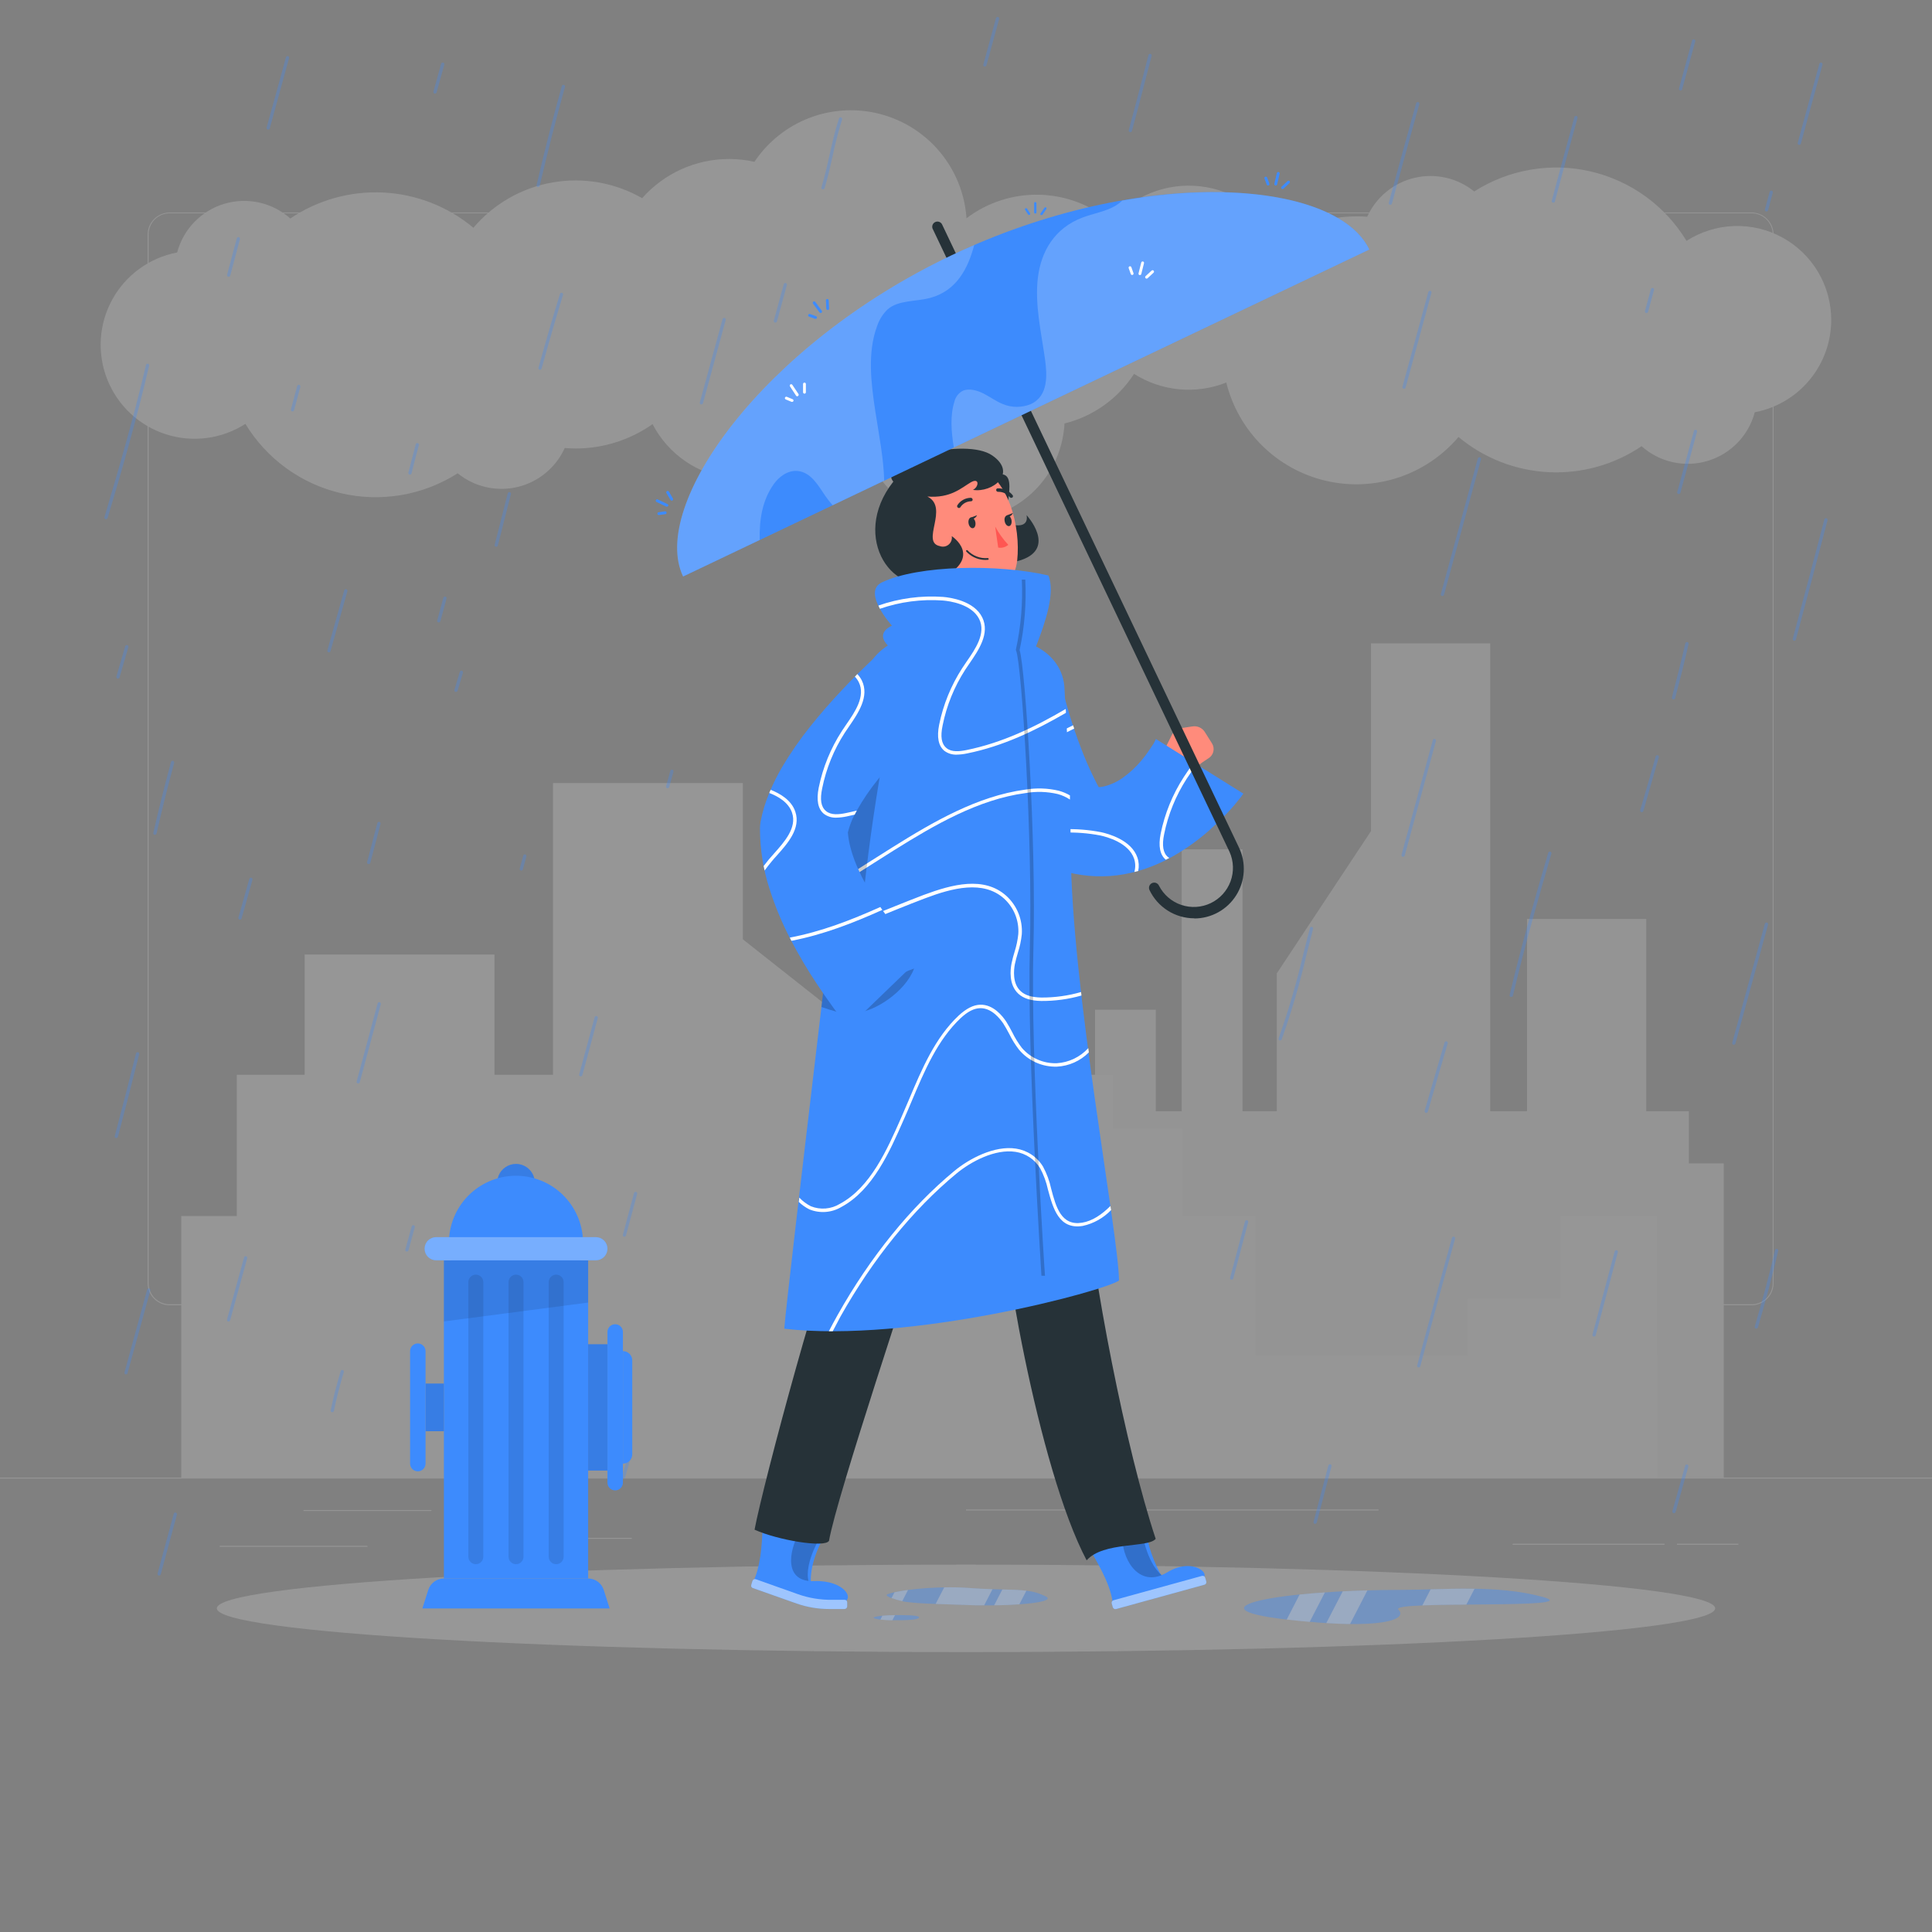 <svg fill="none" height="500" viewBox="0 0 500 500" width="500" xmlns="http://www.w3.org/2000/svg"><rect x="0" y="0" width="500" height="500" fill="#808080" stroke="none"/><g opacity=".2"><path d="m500 382.4h-500v.25h500z" fill="#ebebeb"/><path d="m111.66 390.79h-33.12v.25h33.12z" fill="#ebebeb"/><path d="m163.5 398h-30.17v.25h30.17z" fill="#ebebeb"/><path d="m95.1 400.07h-38.25v.25h38.25z" fill="#ebebeb"/><path d="m449.9 399.53h-15.9v.25h15.9z" fill="#ebebeb"/><path d="m430.79 399.53h-39.32v.25h39.32z" fill="#ebebeb"/><path d="m280.33 390.66h-30.33v.25h30.33z" fill="#ebebeb"/><path d="m356.77 390.66h-72.1v.25h72.1z" fill="#ebebeb"/><path d="m237 337.8h-193.09c-1.513-.003-2.962-.605-4.031-1.676-1.069-1.071-1.669-2.521-1.669-4.034v-271.43c.013-1.504.619-2.942 1.686-4.002 1.067-1.06 2.51-1.656 4.014-1.658h193.09c1.514 0 2.967.602 4.038 1.672 1.07 1.071 1.672 2.523 1.672 4.038v271.38c0 1.514-.602 2.967-1.672 4.038-1.071 1.07-2.524 1.672-4.038 1.672zm-193.09-282.6c-1.446.003-2.833.579-3.854 1.603-1.022 1.024-1.596 2.411-1.596 3.857v271.43c0 1.446.574 2.834 1.596 3.857 1.022 1.024 2.408 1.6 3.854 1.603h193.09c1.447-.003 2.835-.579 3.858-1.602 1.023-1.024 1.599-2.411 1.602-3.858v-271.43c-.003-1.447-.579-2.834-1.602-3.858s-2.411-1.599-3.858-1.602z" fill="#ebebeb"/><path d="m453.31 337.8h-193.1c-1.514-.003-2.964-.605-4.035-1.675-1.07-1.071-1.672-2.521-1.675-4.035v-271.43c.016-1.505.624-2.943 1.693-4.002s2.512-1.655 4.017-1.658h193.1c1.502.005 2.942.602 4.007 1.662s1.67 2.496 1.683 3.998v271.43c0 1.511-.599 2.96-1.665 4.031-1.067 1.07-2.514 1.674-4.025 1.679zm-193.1-282.6c-1.447.003-2.835.579-3.858 1.602s-1.599 2.411-1.602 3.858v271.43c.003 1.447.579 2.834 1.602 3.858 1.023 1.023 2.411 1.599 3.858 1.602h193.1c1.447-.003 2.835-.579 3.858-1.602 1.023-1.024 1.599-2.411 1.602-3.858v-271.43c-.003-1.447-.579-2.834-1.602-3.858s-2.411-1.599-3.858-1.602z" fill="#ebebeb"/><path d="m239.25 216.87c2-3.33 7.24-6 11.74-6 .952-.015 1.899.134 2.8.44 3.233-2.553 7.202-3.998 11.32-4.12 4.72 0 7.21 2.46 6.25 5.75 4.32.21 6.21 3 4.23 6.3s-7.55 6.31-12.24 6.31h-27.08c-3.33 0-4.85-2-3.38-4.48 1.518-2.149 3.788-3.648 6.36-4.2z" fill="#0d6efd"/><path d="m354.81 382.39h30.86v-215.89h-30.86z" fill="#e6e6e6"/><path d="m330.43 382.4h27.85v-172.55l-27.85 42.07z" fill="#e6e6e6"/><path d="m395.19 382.4h30.86v-144.58h-30.86z" fill="#e6e6e6"/><path d="m305.82 382.4h15.73v-162.6h-15.73z" fill="#e6e6e6"/><path d="m283.39 382.39h15.73v-121.07h-15.73z" fill="#e6e6e6"/><path d="m271.5 382.39h15.73v-81.3h-15.73z" fill="#e6e6e6"/><path d="m206.22 382.39h15.73v-81.3h-15.73z" fill="#e6e6e6"/><path d="m221.26 382.4h15.73v-55.64h-15.73z" fill="#e6e6e6"/><path d="m430.38 382.39h15.73v-81.3h-15.73z" fill="#e6e6e6"/><path d="m294.68 382.4h142.4v-94.82h-142.4z" fill="#e6e6e6"/><path d="m206.22 382.4h142.4v-38.01h-142.4z" fill="#e6e6e6"/><g fill="#f0f0f0"><path d="m192.25 202.66h-49.13v179.74h49.13z"/><path d="m231.08 382.4h-44.34v-143.66l44.34 35.03z"/><path d="m127.97 247.03h-49.13v135.37h49.13z"/><path d="m270.26 247.03h-25.04v135.37h25.04z"/><path d="m305.96 292.07h-25.04v90.33h25.04z"/><path d="m324.9 314.71h-25.04v67.69h25.04z"/><path d="m428.84 314.71h-25.04v67.69h25.04z"/><path d="m404.87 336.08h-25.04v46.32h25.04z"/><path d="m71.95 314.71h-25.04v67.69h25.04z"/><path d="m287.99 278.15h-226.71v104.25h226.71z"/><path d="m428.84 350.76h-226.71v31.64h226.71z"/><path d="m473.92 82.8c.001-4.366-1.173-8.651-3.4-12.406s-5.423-6.841-9.255-8.935c-3.831-2.093-8.155-3.116-12.518-2.961-4.363.155-8.604 1.482-12.277 3.842-2.725-4.494-6.32-8.398-10.575-11.483s-9.084-5.287-14.202-6.479c-5.119-1.192-10.424-1.348-15.604-.46s-10.13 2.803-14.559 5.631c-2.136-1.727-4.64-2.943-7.318-3.553-2.679-.61-5.462-.6-8.135.032-2.674.631-5.168 1.866-7.291 3.61-2.122 1.744-3.818 3.951-4.956 6.451-.93-.09-1.83-.09-2.83-.09-7.131-.005-14.089 2.195-19.92 6.3-1.993-3.849-4.904-7.147-8.474-9.604-3.571-2.457-7.691-3.996-11.998-4.483s-8.667.096-12.695 1.694c-4.029 1.599-7.602 4.165-10.403 7.472-5.21-4.358-11.744-6.819-18.534-6.981-6.791-.162-13.435 1.986-18.846 6.091-.428-6.247-2.799-12.204-6.783-17.036-3.983-4.832-9.378-8.296-15.429-9.906s-12.455-1.288-18.313.923c-5.858 2.212-10.878 6.201-14.355 11.409-2.152-.488-4.353-.733-6.56-.73-4.255-.002-8.462.901-12.341 2.649-3.879 1.748-7.342 4.302-10.159 7.491-7.027-4.029-15.243-5.468-23.22-4.069-7.978 1.399-15.214 5.549-20.45 11.729-6.568-5.486-14.742-8.687-23.289-9.12-8.547-.433-17.003 1.926-24.091 6.72-2.288-2.043-5.062-3.465-8.057-4.13s-6.11-.552-9.048.33-5.601 2.502-7.734 4.706c-2.133 2.204-3.666 4.919-4.451 7.884-3.525.666-6.858 2.104-9.762 4.211-2.904 2.106-5.305 4.829-7.033 7.972-1.728 3.144-2.739 6.631-2.96 10.211-.222 3.58.351 7.165 1.678 10.498 1.327 3.333 3.374 6.331 5.996 8.779s5.753 4.286 9.168 5.382 7.031 1.423 10.588.958c3.557-.466 6.967-1.713 9.985-3.651 2.727 4.492 6.323 8.394 10.578 11.477 4.255 3.083 9.083 5.285 14.201 6.476s10.422 1.348 15.602.462c5.179-.887 10.129-2.799 14.559-5.625 2.133 1.737 4.637 2.96 7.318 3.575 2.682.615 5.468.606 8.145-.027s5.173-1.873 7.295-3.624 3.813-3.966 4.942-6.474c.93.08 1.86.13 2.81.13 7.131.005 14.089-2.195 19.92-6.3 1.997 3.845 4.909 7.139 8.479 9.593 3.571 2.453 7.69 3.991 11.995 4.477s8.663-.094 12.691-1.69 7.601-4.158 10.405-7.46c3.918 3.27 8.606 5.487 13.62 6.44 2.797 4.997 7.142 8.949 12.381 11.262 5.239 2.312 11.088 2.859 16.665 1.558s10.58-4.38 14.255-8.772c3.674-4.392 5.822-9.859 6.119-15.578 7.416-1.832 13.854-6.425 18-12.84 3.519 2.232 7.517 3.599 11.666 3.988 4.149.39 8.331-.21 12.204-1.748 1.534 6.197 4.749 11.85 9.291 16.336 4.542 4.487 10.234 7.632 16.45 9.089 6.215 1.457 12.713 1.17 18.775-.83 6.063-2 11.456-5.636 15.584-10.505 6.57 5.481 14.745 8.679 23.291 9.11s17-1.928 24.089-6.72c2.288 2.043 5.061 3.465 8.055 4.131s6.108.553 9.046-.327c2.938-.881 5.601-2.5 7.735-4.703s3.667-4.917 4.454-7.881c5.565-1.057 10.587-4.023 14.2-8.386 3.612-4.363 5.589-9.85 5.59-15.514z"/></g></g><path d="m250 427.56c107.082 0 193.89-5.068 193.89-11.32s-86.808-11.32-193.89-11.32-193.89 5.068-193.89 11.32 86.808 11.32 193.89 11.32z" fill="#f5f5f5" fill-opacity=".2"/><g fill="#3d8bfd" opacity=".3"><path d="m30.07 294.53h-.07c-.054-.014-.105-.038-.149-.072-.045-.034-.082-.076-.11-.125-.028-.048-.046-.102-.053-.157-.007-.056-.003-.112.012-.166 2-7.53 3.79-14.53 5.5-21.39.012-.055.034-.106.067-.152.032-.045.074-.084.121-.113.048-.029.101-.048.156-.056.055-.007.112-.004.166.011.108.029.2.098.258.193s.076.209.052.317c-1.71 6.87-3.51 13.87-5.51 21.41-.026.094-.084.176-.165.231-.081.055-.178.08-.275.069z"/><path d="m40.06 216.05h-.06c-.109-.024-.203-.09-.264-.183-.06-.094-.08-.208-.057-.317 1.3-5.74 2.8-11.74 4.58-18.35.014-.054.038-.105.072-.149.034-.045.076-.082.125-.11.049-.028.102-.046.158-.053.055-.007.112-.003.166.012.054.014.105.039.149.073.045.033.082.076.11.124.028.049.046.102.053.158.007.055.003.111-.012.165-1.78 6.6-3.27 12.59-4.57 18.31-.025.098-.085.184-.167.242-.082.059-.183.086-.283.078z"/><path d="m30.53 175.61h-.12c-.108-.032-.2-.106-.254-.205-.054-.1-.067-.216-.036-.325.76-2.61 1.52-5.23 2.29-7.84.033-.108.106-.199.205-.254.099-.054.216-.067.325-.036.053.016.103.043.146.078.043.035.079.079.105.128.026.05.042.104.047.159.005.056-.001.112-.018.165-.767 2.613-1.53 5.227-2.29 7.84-.028.085-.081.158-.153.21-.072.052-.158.08-.247.08z"/><path d="m27.44 134.36h-.12c-.107-.035-.196-.109-.25-.207-.054-.099-.068-.214-.04-.323 3.71-12.5 7.59-25.84 10.75-39.38.026-.109.094-.204.19-.264.095-.06.21-.08.32-.056.054.013.105.036.15.069.045.033.083.074.112.121.029.047.048.1.056.155.008.055.006.111-.008.165-3.16 13.56-7 26.92-10.75 39.43-.031.084-.086.157-.16.209-.073.052-.161.08-.25.081z"/><path d="m75.7 106.47h-.11c-.108-.03-.2-.101-.256-.199-.056-.097-.072-.212-.044-.321l1.63-6.059c.014-.053.038-.102.071-.146.033-.043.075-.08.122-.107.048-.027.1-.044.154-.051.054-.006.109-.002.162.013.054.013.104.036.149.069.044.033.082.074.11.122.028.048.046.101.053.155.007.055.003.11-.012.163l-1.62 6.06c-.026.088-.08.165-.154.219-.074.055-.164.083-.256.081z"/><path d="m59.18 71.62h-.11c-.108-.03-.2-.102-.256-.199-.056-.097-.072-.212-.044-.321l2.51-9.42c.029-.109.1-.201.198-.258.098-.056.213-.071.322-.042s.201.1.258.198.071.213.042.322l-2.51 9.42c-.026.088-.081.165-.154.219-.074.054-.164.083-.256.081z"/><path d="m69.39 33.54c-.036.009-.074.009-.11 0-.055-.015-.107-.041-.152-.076-.045-.036-.082-.081-.108-.131-.026-.051-.042-.107-.045-.164-.003-.057.005-.115.025-.168 1.693-6.053 3.36-12.11 5-18.17.013-.055.036-.107.07-.153.033-.046.075-.084.124-.113.049-.029.102-.048.158-.056.056-.008.113-.004.168.011.055.015.106.041.15.075s.081.079.108.128c.027.05.044.104.05.161.006.056-0.0.113-.017.167-1.66 6.073-3.327 12.133-5 18.18-.025.091-.08.172-.156.228-.076.056-.169.085-.264.082z"/><path d="m41.19 407.75h-.11c-.054-.014-.105-.038-.149-.072-.045-.034-.082-.076-.11-.125-.028-.048-.046-.102-.053-.157-.007-.055-.003-.112.012-.166 1.393-5.16 2.79-10.316 4.19-15.47.014-.054.038-.105.072-.149.034-.045.076-.082.125-.11.049-.028.102-.046.158-.053.055-.007.112-.003.166.012.108.031.2.102.256.199.056.098.072.213.044.321-1.4 5.16-2.797 10.317-4.19 15.47-.026.088-.081.165-.154.219-.074.055-.164.083-.256.081z"/><path d="m32.63 355.68c-.039.01-.081.01-.12 0-.105-.03-.195-.101-.249-.196s-.069-.208-.041-.314c1.953-7.16 3.913-14.32 5.88-21.48.042-.095.116-.172.21-.216.094-.044.2-.053.3-.025s.186.091.243.177c.057.087.081.191.067.294-1.947 7.14-3.92 14.29-5.92 21.45-.021.084-.068.16-.135.215-.067.056-.149.089-.235.095z"/><path d="m59.16 342h-.12c-.053-.015-.103-.04-.146-.074-.043-.035-.08-.077-.107-.126-.027-.048-.044-.101-.05-.156-.006-.055-.002-.111.013-.164l4.41-16.07c.029-.109.1-.201.198-.257.098-.057.213-.072.322-.043s.201.101.258.198c.056.098.071.213.042.322l-4.42 16.07c-.026.086-.079.162-.15.216s-.16.084-.249.084z"/><path d="m105.3 323.9h-.11c-.108-.03-.2-.101-.256-.199-.056-.097-.072-.212-.044-.321l1.65-6c.015-.053.04-.103.075-.146.034-.043.076-.08.125-.107.048-.027.101-.044.156-.05s.111-.002.164.013c.054.014.105.039.149.073s.081.076.108.125.044.102.05.158c.005.055 0 .111-.017.164l-1.64 6c-.028.087-.083.161-.157.214-.074.052-.163.079-.253.076z"/><path d="m92.7 280.39h-.11c-.053-.014-.102-.038-.146-.071-.043-.034-.08-.075-.107-.123-.027-.047-.044-.1-.051-.154-.006-.054-.002-.109.013-.162 1.82-6.74 3.63-13.477 5.43-20.21.014-.054.038-.105.072-.149.034-.045.076-.082.125-.11s.102-.046.158-.053c.055-.007.112-.003.166.012.108.03.2.102.256.199.056.097.072.212.044.321-1.8 6.74-3.613 13.477-5.44 20.21-.028.086-.083.161-.157.213s-.163.079-.253.077z"/><path d="m95.42 223.62h-.11c-.108-.03-.2-.102-.256-.199-.056-.097-.072-.212-.044-.321.893-3.4 1.777-6.767 2.65-10.1.029-.109.1-.201.198-.258.098-.056.213-.071.322-.042s.201.1.258.198c.056.097.071.213.042.322-.88 3.373-1.763 6.747-2.65 10.12-.031.083-.087.155-.161.205s-.161.076-.249.075z"/><path d="m62.15 238h-.15c-.109-.033-.201-.106-.257-.205-.056-.098-.071-.215-.043-.325l2.84-10.07c.042-.095.116-.172.21-.216.094-.044.2-.053.3-.025.1.028.186.091.243.177.057.087.081.191.067.294l-2.84 10.07c-.024.082-.072.154-.138.208-.066.053-.147.085-.232.092z"/><path d="m118 179.06h-.12c-.106-.035-.195-.109-.248-.208-.052-.099-.063-.215-.032-.322.47-1.55.94-3.11 1.4-4.66.032-.108.106-.199.205-.254.1-.054.216-.067.325-.036.053.016.103.042.146.078.044.035.079.079.105.128.026.05.042.104.047.159.005.056-.001.112-.018.165-.46 1.56-.93 3.11-1.4 4.67-.031.083-.087.155-.16.205-.074.05-.161.076-.25.075z"/><path d="m113.56 161.08h-.11c-.108-.03-.2-.102-.256-.199s-.072-.212-.044-.321c.54-1.96 1.07-3.913 1.59-5.86.03-.108.102-.2.199-.256s.212-.072.321-.044c.054.013.104.036.149.069.044.033.082.074.11.122s.046.101.053.155c.007.055.003.111-.012.164-.52 2-1.06 3.92-1.59 5.87-.029.086-.084.161-.157.215-.074.054-.162.084-.253.085z"/><path d="m128.43 141.5h-.11c-.054-.013-.105-.038-.15-.072-.044-.034-.081-.076-.109-.124-.028-.049-.046-.102-.053-.158-.007-.055-.003-.112.012-.166 1.14-4.433 2.27-8.873 3.39-13.32.03-.107.102-.199.199-.255s.212-.072.321-.045c.107.029.199.098.255.194.056.095.072.209.045.316-1.12 4.44-2.25 8.89-3.39 13.32-.024.09-.078.169-.152.226-.074.056-.165.086-.258.084z"/><path d="m106.12 122.82h-.12c-.11-.028-.204-.099-.262-.196-.058-.098-.075-.214-.048-.324.633-2.44 1.267-4.88 1.9-7.32.029-.109.1-.201.198-.258.097-.056.213-.071.322-.042s.201.1.258.198c.056.097.071.213.042.322-.667 2.433-1.3 4.873-1.9 7.32-.024.085-.075.161-.145.215s-.156.084-.245.085z"/><path d="m139.76 95.7h-.11c-.054-.014-.105-.038-.15-.072-.044-.034-.081-.076-.109-.125s-.046-.102-.053-.157c-.007-.056-.003-.112.012-.166 1.92-6.94 3.74-13.2 5.58-19.15.04-.096.114-.173.208-.217s.201-.052.3-.022c.099.03.184.095.238.184s.073.194.054.296c-1.83 5.95-3.65 12.21-5.56 19.13-.026.088-.08.165-.154.219-.075.054-.164.083-.256.081z"/><path d="m139.27 48.41h-.1c-.108-.028-.2-.097-.258-.193s-.076-.209-.052-.318c2-8.66 4.22-17.3 6.55-25.69.042-.095.116-.172.21-.216s.2-.053.3-.025.186.091.243.178c.057.087.081.191.067.294-2.33 8.37-4.53 17-6.55 25.65-.022.092-.075.173-.15.231-.074.058-.166.089-.26.089z"/><path d="m86 365.48h-.09c-.055-.01-.107-.032-.153-.063s-.086-.071-.117-.118c-.031-.046-.052-.098-.062-.153-.01-.055-.01-.111.002-.166.64-3.1 1.48-6.43 2.59-10.15.016-.053.042-.103.077-.146.035-.043.078-.079.127-.105.049-.026.102-.043.157-.049.055-.006.111-.001.164.015s.103.042.146.077c.043.035.079.078.105.127.026.048.043.102.049.157s.001.111-.015.164c-1.1 3.7-1.94 7-2.57 10.08-.022.093-.074.176-.149.235-.074.06-.166.093-.261.095z"/><path d="m119.24 393.8h-.13c-.053-.017-.101-.044-.143-.08s-.077-.08-.102-.129-.04-.103-.044-.158c-.005-.055.002-.11.019-.163.8-2.53 1.47-4.77 2-6.85.033-.106.105-.195.202-.249s.211-.069.318-.041c.054.014.105.039.15.073.044.033.081.076.109.124.028.049.046.102.053.158.007.055.003.111-.012.165-.58 2.09-1.25 4.34-2.06 6.88-.027.075-.076.141-.14.189s-.14.076-.22.081z"/><path d="m129.24 357.36h-.11c-.054-.014-.105-.038-.149-.072s-.081-.077-.108-.126c-.027-.048-.044-.102-.05-.157-.005-.056 0-.112.017-.165l6.12-22.9c.014-.054.039-.105.072-.149.034-.045.077-.082.125-.11s.102-.046.157-.053c.056-.007.112-.003.166.012.054.014.105.039.15.072.044.034.081.077.109.125s.046.102.053.157c.007.056.003.112-.012.166-2.04 7.627-4.083 15.26-6.13 22.9-.026.088-.08.165-.154.219-.075.054-.164.083-.256.081z"/><path d="m161.61 320.06h-.11c-.108-.03-.2-.102-.256-.199s-.072-.212-.044-.321l2.88-10.78c.03-.108.102-.2.199-.256s.212-.072.321-.044c.054.014.105.039.15.072.044.034.081.077.109.125s.046.102.053.157c.007.056.003.112-.012.166l-2.9 10.77c-.023.087-.074.163-.144.219s-.156.088-.246.091z"/><path d="m150.3 278.58h-.11c-.108-.03-.2-.101-.256-.199-.056-.097-.072-.212-.044-.321l4-14.8c.014-.054.039-.105.072-.149.034-.045.076-.082.125-.11.048-.028.102-.046.157-.053.056-.007.112-.003.166.012.054.014.105.039.15.073.044.033.081.076.109.124.028.049.046.102.053.158.007.055.003.112-.012.165l-4 14.8c-.028.087-.082.163-.156.217s-.163.083-.254.083z"/><path d="m134.92 225.3h-.11c-.054-.014-.105-.038-.15-.072-.044-.034-.081-.076-.109-.125-.028-.048-.046-.102-.053-.157-.007-.056-.003-.112.012-.166l.91-3.36c.013-.053.036-.104.069-.149.033-.044.074-.081.122-.109s.1-.047.155-.054.111-.003.164.012c.054.014.105.039.15.073.044.033.081.076.109.124.028.049.046.102.053.158.007.055.003.111-.012.165l-.91 3.36c-.026.087-.078.162-.15.216-.073.054-.16.084-.25.084z"/><path d="m172.78 204h-.11c-.054-.014-.105-.038-.15-.072-.044-.034-.081-.076-.109-.125-.028-.048-.046-.102-.053-.157-.007-.056-.003-.112.012-.166l1.11-4c.033-.106.105-.195.202-.249s.211-.069.318-.041c.054.014.105.039.15.073.044.033.081.076.109.124.028.049.046.102.053.158.007.055.003.111-.012.165l-1.11 4c-.031.085-.086.158-.16.21-.073.051-.16.08-.25.08z"/><path d="m85.14 168.81c-.039.01-.081.01-.12 0-.054-.013-.105-.038-.149-.072s-.081-.077-.108-.125c-.027-.049-.044-.103-.05-.158s-0-.112.017-.165c1.44-5.146 2.887-10.296 4.34-15.45.008-.061.029-.119.062-.171.033-.052.076-.097.128-.131.051-.033.109-.056.17-.065.061-.01.123-.006.182.011.059.016.114.045.161.085s.085.089.111.145c.026.055.04.116.041.177.001.062-.011.123-.036.179-1.46 5.147-2.91 10.297-4.35 15.45-.026.086-.079.16-.151.212-.072.053-.16.08-.249.078z"/><path d="m181.52 104.66h-.11c-.054-.014-.105-.038-.15-.072-.044-.034-.081-.076-.109-.125-.028-.048-.046-.102-.053-.157-.007-.056-.003-.112.012-.166l5.89-21.56c.014-.054.039-.105.072-.149.034-.045.077-.082.125-.11.048-.028.102-.046.157-.053.056-.007.112-.003.166.012.054.014.105.038.15.072.044.034.081.076.109.125s.046.102.053.158c.007.055.003.112-.012.166l-5.88 21.55c-.028.09-.083.168-.159.224s-.167.086-.261.086z"/><path d="m200.67 83.49h-.12c-.053-.015-.103-.04-.146-.075-.044-.034-.08-.077-.107-.125s-.044-.102-.05-.156c-.007-.055-.002-.111.013-.164l2.57-9.42c.014-.054.039-.104.073-.148s.077-.081.125-.109c.048-.028.101-.046.157-.053.055-.007.111-.004.165.011.054.015.104.039.149.073.044.034.081.076.109.125s.046.102.053.157c.007.055.003.111-.011.165l-2.58 9.43c-.026.085-.079.16-.151.212-.073.052-.16.08-.249.078z"/><path d="m213 49h-.13c-.106-.035-.195-.109-.248-.208-.052-.099-.063-.214-.032-.322.84-2.73 1.46-5.55 2.07-8.28.71-3.15 1.43-6.41 2.48-9.58.045-.095.123-.17.22-.212s.205-.046.305-.013c.099.033.184.102.236.193.053.091.07.198.049.301-.979 3.12-1.8 6.287-2.46 9.49-.61 2.75-1.25 5.58-2.09 8.35-.03.082-.085.152-.156.202-.072.05-.157.077-.244.078z"/><path d="m161.34 382.74h-.12c-.107-.034-.196-.108-.25-.207s-.068-.214-.04-.323c.58-2 1.153-3.976 1.72-5.93.015-.053.04-.103.075-.146.034-.043.076-.08.125-.107.048-.027.101-.044.156-.05s.111-.002.164.013c.106.033.196.105.25.202s.068.211.04.318l-1.71 5.94c-.031.085-.086.158-.16.21-.073.051-.16.08-.25.08z"/><path d="m254.88 17.22h-.11c-.054-.014-.105-.038-.149-.072s-.081-.077-.108-.125c-.027-.049-.044-.102-.05-.158-.005-.056 0-.112.017-.165l3.28-12c.029-.109.1-.201.198-.258.097-.056.213-.071.322-.042.109.029.201.1.258.198.056.098.071.213.042.322l-3.29 12c-.026.088-.08.165-.155.219-.074.054-.163.083-.255.081z"/><path d="m292.52 34.19c-.036.009-.074.009-.11 0-.054-.014-.105-.038-.149-.072-.044-.034-.081-.077-.108-.125s-.044-.102-.05-.158c-.005-.055 0-.111.017-.165 1.19-4.33 2.33-8.76 3.44-13 .55-2.14 1.1-4.29 1.66-6.42.028-.11.099-.204.196-.262.098-.058.214-.075.324-.048.054.014.105.038.15.072.044.034.081.076.109.125.028.049.046.102.053.158.007.055.003.112-.012.166-.56 2.14-1.113 4.28-1.66 6.42-1.11 4.29-2.25 8.72-3.45 13.06-.035.079-.092.145-.166.189-.073.045-.158.066-.244.061z"/><path d="m331.31 269.26h-.15c-.052-.019-.1-.048-.14-.085-.041-.037-.074-.083-.097-.133s-.036-.104-.039-.159c-.002-.056.007-.111.026-.163 2.567-7.235 4.72-14.61 6.45-22.09.54-2.15 1.08-4.3 1.64-6.44.028-.109.099-.204.196-.262.098-.058.214-.075.324-.048.108.031.2.102.256.199s.072.213.044.321c-.56 2.14-1.1 4.29-1.64 6.44-1.735 7.505-3.899 14.903-6.48 22.16-.031.078-.084.145-.154.192-.07.046-.152.07-.236.068z"/><path d="m363.12 221.74h-.11c-.054-.014-.105-.038-.15-.072-.044-.034-.081-.076-.109-.125-.028-.048-.046-.102-.053-.157-.007-.056-.003-.112.012-.166l8.11-29.7c.033-.103.104-.19.199-.242s.207-.066.312-.037c.104.028.194.096.25.189s.073.204.049.31l-8.1 29.71c-.029.085-.085.159-.158.211-.074.052-.162.08-.252.079z"/><path d="m363.36 100.61h-.11c-.054-.014-.105-.038-.15-.072-.044-.034-.081-.076-.109-.125-.028-.048-.046-.102-.053-.157-.007-.056-.003-.112.012-.166l6.7-24.52c.013-.055.036-.107.07-.153.033-.046.075-.084.123-.113.049-.029.103-.048.159-.056s.113-.004.167.011c.055.015.106.041.15.076.045.035.082.079.109.128s.044.104.049.161c.006.056 0 .113-.017.167l-6.69 24.53c-.028.086-.083.161-.157.213s-.163.079-.253.077z"/><path d="m359.82 53h-.11c-.054-.014-.105-.038-.15-.072-.044-.034-.081-.076-.109-.125-.028-.048-.046-.102-.053-.157s-.003-.112.012-.166c2.34-8.68 4.79-17.49 7.09-25.77.015-.053.04-.103.075-.146.034-.043.076-.08.125-.107.048-.027.101-.044.156-.05.055-.006.111-.002.164.013.054.014.105.038.149.072.045.034.082.076.11.125.028.048.046.102.053.157s.003.112-.012.166c-2.3 8.28-4.75 17.08-7.09 25.76-.026.088-.081.165-.155.219s-.163.083-.255.081z"/><path d="m433.22 391.61h-.12c-.106-.032-.195-.104-.25-.201-.054-.097-.068-.211-.04-.319 1.12-3.94 2.23-7.883 3.33-11.83.042-.095.116-.171.21-.216.094-.044.2-.053.3-.025s.186.091.243.178c.057.086.081.191.067.293-1.1 3.94-2.21 7.884-3.33 11.83-.032.084-.088.156-.161.208s-.16.08-.249.082z"/><path d="m412.54 345.91h-.11c-.108-.03-.2-.102-.256-.199s-.072-.212-.044-.321c1.927-7.166 3.843-14.343 5.75-21.53.028-.109.098-.202.194-.259.097-.057.212-.074.321-.046s.202.098.259.195c.057.096.074.212.046.32-1.9 7.194-3.817 14.374-5.75 21.54-.026.088-.08.165-.154.219-.075.054-.164.083-.256.081z"/><path d="m340.36 394.36h-.11c-.054-.014-.105-.038-.15-.072-.044-.034-.081-.076-.109-.124-.028-.049-.046-.102-.053-.158-.007-.055-.003-.112.012-.166l3.83-14.58c.013-.054.036-.104.069-.149s.074-.083.121-.112c.048-.029.1-.048.155-.056.055-.009.111-.006.165.007.11.029.204.099.262.197.058.097.075.213.048.323l-3.83 14.59c-.028.087-.082.163-.156.217s-.163.083-.254.083z"/><path d="m318.76 331.19h-.1c-.11-.028-.204-.099-.262-.196s-.075-.214-.048-.324l3.86-14.57c.029-.109.1-.201.198-.258.097-.056.213-.071.322-.042s.201.1.258.198c.056.098.071.213.042.322-1.287 4.847-2.573 9.703-3.86 14.57-.028.087-.082.163-.156.217s-.163.083-.254.083z"/><path d="m367.17 353.89h-.11c-.108-.03-.2-.101-.256-.199-.056-.097-.072-.212-.044-.321 3.23-12 6.19-22.8 9-33 .013-.055.036-.107.07-.152.033-.046.075-.085.123-.114.049-.029.103-.048.159-.056.056-.007.113-.004.167.011.055.015.106.041.15.076.045.035.082.078.109.128s.044.104.049.16c.006.057 0 .113-.017.167-2.85 10.19-5.8 21-9 33-.027.086-.08.161-.152.215-.072.053-.158.083-.248.085z"/><path d="m369.11 288h-.12c-.106-.032-.195-.105-.25-.202-.054-.097-.068-.211-.04-.318 1.73-6 3.47-12 5.16-17.69.016-.053.042-.103.078-.146.035-.043.079-.079.128-.105.05-.026.104-.042.159-.047.056-.005.112.001.165.018.053.015.103.04.146.075.043.034.078.077.105.126.026.048.042.101.047.156s-.001.111-.018.163c-1.69 5.71-3.42 11.66-5.15 17.68-.032.084-.088.156-.161.208-.073.051-.16.08-.249.082z"/><path d="m391.1 258h-.1c-.055-.011-.106-.034-.152-.066-.046-.033-.084-.074-.113-.122-.029-.047-.048-.101-.056-.156-.007-.055-.004-.112.011-.166 3-12.55 6.54-25.11 10-36.8.015-.054.041-.105.076-.149s.078-.081.127-.108c.05-.027.104-.044.16-.05.057-.005.113.001.167.017.053.015.103.041.146.075.043.035.078.077.105.126.026.048.042.102.047.157.005.054-.001.11-.018.162-3.41 11.69-7 24.23-9.95 36.76-.024.099-.082.186-.165.245s-.184.085-.285.075z"/><path d="m424.9 210.18h-.12c-.107-.034-.196-.108-.25-.207s-.068-.214-.04-.323c1.36-4.63 2.72-9.26 4-13.9.015-.053.041-.103.075-.146s.077-.079.125-.106.101-.044.156-.051c.055-.006.111-.002.164.013s.103.041.146.075c.044.034.08.077.107.125.027.049.044.102.05.157.007.055.002.11-.013.163-1.333 4.667-2.667 9.304-4 13.91-.03.083-.084.155-.155.207-.072.051-.157.081-.245.083z"/><path d="m433.14 181h-.14c-.11-.028-.204-.099-.262-.196-.058-.098-.075-.214-.048-.324 1.31-5 2.45-9.55 3.48-14 .028-.108.097-.201.192-.261.094-.059.208-.08.318-.059.11.026.204.094.264.19.06.095.08.21.056.32-1 4.5-2.18 9.1-3.49 14.07-.03.074-.081.138-.147.184s-.143.073-.223.076z"/><path d="m373.3 154.25h-.12c-.053-.015-.103-.04-.146-.075-.044-.034-.08-.076-.107-.125-.027-.048-.044-.101-.05-.156-.007-.055-.002-.111.013-.164l9.57-35.08c.014-.054.039-.105.072-.15.034-.044.077-.081.125-.109s.102-.046.157-.053c.056-.007.112-.003.166.012.054.014.105.039.15.072.044.034.081.077.109.125s.046.102.053.157c.007.056.003.112-.012.166l-9.58 35.08c-.026.086-.078.162-.15.216-.073.054-.16.083-.25.084z"/><path d="m434.47 127.85h-.11c-.054-.014-.105-.038-.15-.072-.044-.034-.081-.076-.109-.125-.028-.048-.046-.102-.053-.157-.007-.056-.003-.112.012-.166l4.32-15.8c.013-.054.036-.104.069-.149.033-.044.074-.082.122-.11s.1-.046.155-.053.111-.003.164.012c.054.014.105.039.149.072.045.034.082.077.11.125.028.049.046.102.053.158.007.055.003.111-.012.165l-4.31 15.8c-.028.087-.082.163-.156.217s-.163.083-.254.083z"/><path d="m426.12 81h-.12c-.106-.033-.195-.105-.25-.202-.054-.097-.068-.211-.04-.318l1.55-5.68c.033-.103.104-.19.199-.242.095-.052.207-.065.312-.037.104.029.194.096.25.189.056.093.073.204.049.31l-1.55 5.68c-.024.087-.077.164-.149.218-.072.054-.161.083-.251.082z"/><path d="m402 52.45h-.11c-.054-.014-.105-.038-.15-.072-.044-.034-.081-.076-.109-.125-.028-.048-.046-.102-.053-.157s-.003-.112.012-.166c1.933-7.22 3.887-14.43 5.86-21.63.015-.053.041-.103.075-.146.034-.043.077-.08.125-.106.048-.027.101-.044.156-.051s.111-.002.164.013c.053.015.103.041.146.075.044.034.08.077.107.125s.044.101.05.156c.007.055.002.111-.013.164-2 7.2-3.95 14.407-5.85 21.62-.026.088-.08.165-.155.219-.074.054-.163.083-.255.081z"/><path d="m465.66 37.49h-.11c-.054-.014-.105-.038-.15-.072-.044-.034-.081-.076-.109-.125-.028-.048-.046-.102-.053-.157s-.003-.112.012-.166l1-3.7c1.533-5.58 3.067-11.167 4.6-16.76.014-.054.038-.105.072-.15.034-.044.076-.082.125-.11.048-.028.102-.046.157-.053.056-.007.112-.003.166.012.106.033.196.105.25.202.054.097.068.211.04.318-1.533 5.587-3.067 11.177-4.6 16.77l-1 3.7c-.03.083-.084.155-.155.206-.072.052-.157.081-.245.084z"/><path d="m448.71 270.38h-.12c-.054-.014-.105-.038-.149-.072s-.081-.077-.108-.126c-.027-.048-.044-.102-.05-.157-.005-.056 0-.112.017-.165 2.82-10.267 5.637-20.537 8.45-30.81.033-.106.105-.195.202-.249s.211-.069.318-.041c.054.014.105.039.15.072.044.034.081.077.109.125s.046.102.053.157c.007.056.003.112-.012.166-2.807 10.273-5.627 20.543-8.46 30.81-.029.084-.083.156-.154.208-.072.052-.158.081-.246.082z"/><path d="m464.37 165.81h-.11c-.108-.03-.2-.102-.256-.199s-.072-.212-.044-.321c3.19-11.86 5.79-21.67 8.19-30.88.014-.054.038-.104.071-.149.034-.044.075-.082.123-.11s.101-.047.156-.055.111-.005.165.009.104.038.149.071c.044.034.082.076.11.123.028.048.047.101.055.156s.005.111-.009.165c-2.4 9.21-5 19-8.19 30.89-.026.088-.081.165-.155.219s-.163.083-.255.081z"/><path d="m112.58 24.22h-.12c-.053-.015-.103-.04-.146-.075-.044-.034-.08-.077-.107-.125s-.044-.102-.05-.156c-.007-.055-.002-.111.013-.164l2-7.2c.014-.054.039-.104.073-.148s.077-.081.125-.109c.048-.028.101-.046.157-.053.055-.007.111-.004.165.011.054.015.104.039.149.073.044.034.081.076.109.124s.046.102.053.157c.007.055.003.111-.011.165l-2 7.2c-.025.089-.079.167-.153.221s-.165.082-.257.079z"/><path d="m434.93 23.42h-.11c-.053-.015-.103-.04-.146-.075-.044-.034-.08-.077-.107-.125-.027-.048-.044-.101-.051-.156-.006-.055-.001-.111.014-.164l3.38-12.41c.014-.054.039-.104.073-.148.034-.044.077-.081.125-.109.048-.028.101-.046.157-.053.055-.007.111-.004.165.011.054.014.104.039.149.073.044.034.081.076.109.124.028.048.046.102.053.157s.003.111-.011.165l-3.39 12.41c-.026.088-.08.165-.154.219-.075.054-.164.083-.256.081z"/><path d="m457.16 54.73h-.11c-.108-.03-.2-.102-.256-.199-.056-.097-.072-.212-.044-.321.41-1.52.82-3.05 1.24-4.57.014-.054.038-.105.072-.149.034-.044.076-.082.125-.11.048-.028.102-.046.157-.053.056-.007.112-.003.166.012.108.03.2.102.256.199.056.097.072.212.044.321-.42 1.52-.84 3-1.24 4.57-.026.088-.08.165-.155.219-.074.054-.163.083-.255.081z"/><path d="m454.54 343.84h-.12c-.106-.032-.196-.105-.25-.202s-.068-.211-.04-.318c1.81-6.28 3.7-13 5.24-19.81.026-.109.094-.204.19-.264.095-.06.21-.08.32-.056.109.024.203.09.263.184s.081.207.057.316c-1.55 6.82-3.44 13.57-5.25 19.86-.029.085-.085.159-.158.211-.074.052-.162.08-.252.079z"/></g><path d="m308.59 188-2.84.43c-.529.079-1.03.284-1.464.598-.433.313-.785.725-1.026 1.202l-2.26 4.52c-.459.887-.698 1.871-.698 2.87s.239 1.983.698 2.87l.59 1.1c4.77-.39 9.63-4.33 9.63-4.33l1.51-1c.317-.19.593-.441.813-.739.219-.297.377-.635.464-.995.088-.359.103-.732.045-1.097s-.188-.715-.382-1.029l-1.89-3c-.338-.519-.82-.927-1.386-1.176-.567-.249-1.194-.326-1.804-.224z" fill="#ff8b7b"/><path d="m274.47 176.38.49 2.07.57 2.16c.4 1.44.82 2.88 1.25 4.32.88 2.86 1.83 5.69 2.89 8.43 1.003 2.689 2.141 5.326 3.41 7.9 1.075 2.285 2.36 4.464 3.84 6.51l-6-4.33c1.544.402 3.16.436 4.72.1 1.74-.418 3.386-1.161 4.85-2.19 1.821-1.29 3.468-2.809 4.9-4.52.778-.925 1.503-1.893 2.17-2.9.33-.5.65-1 1-1.5.14-.25.27-.51.39-.74l.16-.34c0-.06.13-.27 0-.12l22.67 14.16c-.33.49-.45.62-.65.9l-.54.66-1 1.24c-.68.8-1.37 1.57-2.08 2.32-1.41 1.5-2.9 2.9-4.45 4.28-3.209 2.859-6.739 5.336-10.52 7.38-2.044 1.08-4.171 1.996-6.36 2.74-2.299.766-4.667 1.308-7.07 1.62-4.904.606-9.882.159-14.6-1.31l-.34-.1c-2.33-.712-4.343-2.206-5.7-4.23-2.1-3.182-3.942-6.526-5.51-10-1.49-3.23-2.79-6.42-4-9.58s-2.32-6.33-3.4-9.49c-.54-1.58-1.063-3.163-1.57-4.75l-1.54-4.9z" fill="#3d8bfd"/><path d="m257.94 198.83.31.85 2-1.19c5.716-3.656 11.643-6.972 17.75-9.93-.1-.29-.19-.57-.28-.86-6.169 2.976-12.156 6.315-17.93 10z" fill="#fff"/><path d="m307.48 199.43c-.39.57-.76 1.12-1.1 1.64-2.904 4.477-4.939 9.46-6 14.69-.64 3.21-.19 5.47 1.33 6.74.22-.12.45-.22.66-.34l.24-.13c-.117-.071-.231-.148-.34-.23-1.25-1-1.6-3-1-5.87 1.03-5.12 3.01-10.001 5.84-14.39.33-.51.7-1.05 1.09-1.61s.94-1.38 1.4-2.1l-.76-.47c-.43.72-.91 1.41-1.36 2.07z" fill="#fff"/><path d="m284.76 216.22c1.7.37 7.33 1.86 8.74 6 .372 1.113.396 2.313.07 3.44l1-.26c.243-1.154.171-2.353-.21-3.47-1.56-4.56-7.58-6.17-9.39-6.56-6.477-1.255-13.154-1.026-19.53.67.14.27.29.54.44.81 6.167-1.619 12.619-1.834 18.88-.63z" fill="#fff"/><path d="m264.33 144.92c9.16-3.16 1.34-11.61 1.34-11.61s.94 3.36-3.5 2.52 3.05-15.05-4.52-12.87c-6.37-.64-6.65 26.56 6.68 21.96z" fill="#263238"/><path d="m296.93 396.92c-.28 2 1.73 7.69 4.12 11.76l-12.4-9.61s1.35-3.07 8.28-2.15z" fill="#3d8bfd"/><path d="m213 398.29c-1.13 1.7-3.49 7-3.14 11.68-8.58-.78-6.47-6.35-5.25-13.1.03 0 2.55-2.25 8.39 1.42z" fill="#3d8bfd"/><path d="m210.16 411.14c-3.32-4.24 1.85-12.88 1.85-12.88-2.249-1.19-4.756-1.808-7.3-1.8-4.05 4.54-3.18 14.09 5.45 14.68z" fill="#3d8bfd"/><path d="m210.16 411.14c-3.32-4.24 1.85-12.88 1.85-12.88-2.249-1.19-4.756-1.808-7.3-1.8-4.05 4.54-3.18 14.09 5.45 14.68z" fill="#000" opacity=".2"/><path d="m194.94 409.34s14.55 7.08 22.91 5.43c3.74-.73.65-5.89-7.11-5.58s-6.81-7.44-3.77-12.85c-5.92-3.16-9.59-1.71-9.59-1.71-.15 5.79-.68 11.08-2.44 14.71z" fill="#3d8bfd"/><path d="m194.88 411 11.31 4c2.691.935 5.521 1.412 8.37 1.41h4c.176-.005.345-.075.473-.197.127-.122.205-.287.217-.463v-1.06c.003-.086-.012-.171-.043-.251s-.078-.153-.137-.215c-.06-.061-.131-.11-.21-.144-.079-.033-.164-.05-.25-.05h-3.31c-2.979.037-5.94-.451-8.75-1.44l-11-3.91c-.172-.041-.353-.013-.506.076-.152.089-.265.234-.314.404l-.3 1c-.032.084-.046.175-.04.265.005.09.03.178.073.258.043.079.102.149.174.204.072.054.155.093.243.113z" fill="#3d8bfd"/><path d="m194.88 411 11.31 4c2.691.935 5.521 1.412 8.37 1.41h4c.176-.005.345-.075.473-.197.127-.122.205-.287.217-.463v-1.06c.003-.086-.012-.171-.043-.251s-.078-.153-.137-.215c-.06-.061-.131-.11-.21-.144-.079-.033-.164-.05-.25-.05h-3.31c-2.979.037-5.94-.451-8.75-1.44l-11-3.91c-.172-.041-.353-.013-.506.076-.152.089-.265.234-.314.404l-.3 1c-.032.084-.046.175-.04.265.005.09.03.178.073.258.043.079.102.149.174.204.072.054.155.093.243.113z" fill="#fff" opacity=".5"/><path d="m302.6 408.82c-5.28-1.92-6.84-11.33-6.84-11.33s-1.93-.55-6 1.64c-1.17 5.87 4.79 13.53 12.84 9.69z" fill="#3d8bfd"/><path d="m302.6 408.82c-5.28-1.92-6.84-11.33-6.84-11.33s-1.93-.55-6 1.64c-1.17 5.87 4.79 13.53 12.84 9.69z" fill="#000" opacity=".2"/><path d="m288 415 22.52-6.2c3.76-1-1.63-6.05-8.43-1.89s-11.41-2.52-11.62-8.62c-7 .31-8.27 3-8.27 3 2.99 4.96 5.38 9.71 5.8 13.71z" fill="#3d8bfd"/><path d="m288.84 416.42 22.87-6.3c.085-.022.166-.061.236-.114.071-.053.13-.12.174-.196.045-.076.074-.161.086-.248.012-.088.007-.177-.016-.262l-.29-1c-.051-.172-.168-.317-.325-.403-.158-.086-.343-.107-.515-.057l-22.87 6.3c-.085.022-.166.061-.236.114-.071.053-.13.12-.174.196-.045.076-.074.161-.086.248-.012.088-.007.177.016.262l.29 1c.053.17.171.314.327.399.157.086.341.108.513.061z" fill="#3d8bfd"/><path d="m288.84 416.42 22.87-6.3c.085-.022.166-.061.236-.114.071-.053.13-.12.174-.196.045-.076.074-.161.086-.248.012-.088.007-.177-.016-.262l-.29-1c-.051-.172-.168-.317-.325-.403-.158-.086-.343-.107-.515-.057l-22.87 6.3c-.085.022-.166.061-.236.114-.071.053-.13.12-.174.196-.045.076-.074.161-.086.248-.012.088-.007.177.016.262l.29 1c.053.17.171.314.327.399.157.086.341.108.513.061z" fill="#fff" opacity=".5"/><path d="m249.4 280c2.54 8.33 5.72 17.49 9.72 27.37-.76 12.28 9.52 72.65 22.1 96.44 4.4-4.93 15.94-3.15 17.87-5.56-7.73-23.27-16.37-67.71-18.42-91.95s-9.06-81.16-9.06-81.16l-31.93-.43s-.8 20.58 9.72 55.29z" fill="#263238"/><path d="m195.28 395.88c6 2.72 18.25 4.77 19.27 2.87 1.92-11.3 22-71.12 25.12-81.42 2.43-8 7.09-26.36 9.73-37.34 6.41-26.66 13.83-55.29 13.83-55.29h-28.51s-11.83 13.41-15.79 89.55c-5.14 9.06-21.46 69.85-23.65 81.63z" fill="#263238"/><path d="m241.05 145.18c1.52 5.63 3.39 16-.27 19.73 0 0 2.35 6 15.75 5.22 9.78-.6 1.77-5.22 1.77-5.22-6.4-1.5-6.58-6.17-5.81-10.55z" fill="#ff8b7b"/><path d="m245.71 148.92 6.77 5.44c-.192 1.026-.296 2.066-.31 3.11-2.42-.35-5.92-3-6.36-5.5-.217-1.002-.251-2.036-.1-3.05z" fill="#000" opacity=".2"/><path d="m236.23 133.86c1.71 9.1 2.24 13 7.44 17.35 7.81 6.57 18.55 3.09 19.58-6.19.92-8.35-2-21.84-11.41-24.85-1.994-.716-4.143-.885-6.225-.489-2.081.395-4.019 1.34-5.612 2.737s-2.782 3.195-3.446 5.207c-.663 2.012-.776 4.165-.327 6.235z" fill="#ff8b7b"/><path d="m250.65 135.38c.11.77.6 1.36 1.1 1.32s.8-.69.69-1.46-.6-1.36-1.09-1.33-.81.69-.7 1.47z" fill="#263238"/><path d="m260 134.83c.11.77.6 1.36 1.1 1.33s.8-.69.69-1.46-.6-1.37-1.09-1.33-.86.69-.7 1.46z" fill="#263238"/><path d="m260.43 133.43 1.74-.67s-.72 1.51-1.74.67z" fill="#263238"/><path d="m257.55 136.28c.924 1.711 2.063 3.298 3.39 4.72-.353.308-.771.533-1.223.656s-.927.141-1.387.054z" fill="#ff5652"/><path d="m254.4 144.88c.426.035.854.035 1.28 0 .057-.008.108-.037.144-.082.035-.044.052-.101.046-.158-.008-.062-.039-.118-.087-.158-.049-.039-.111-.058-.173-.052-.963.077-1.93-.063-2.832-.409-.901-.346-1.714-.89-2.378-1.591-.043-.042-.1-.065-.16-.065s-.117.023-.16.065c-.041.041-.064.097-.064.155s.023.114.064.155c1.13 1.218 2.667 1.979 4.32 2.14z" fill="#263238"/><path d="m234.29 141c.437.771 1.03 1.442 1.741 1.97.711.529 1.525.903 2.389 1.1 2.16.39 2.88-2.1 2-4.46-.81-2.13-2.9-4.89-4.92-4.2s-2.44 3.59-1.21 5.59z" fill="#ff8b7b"/><path d="m240 128.5c5.75 2.87-1.82 11.8 3.22 12.83.383.142.797.18 1.199.111.403-.07.78-.244 1.093-.506.314-.262.553-.602.693-.985.14-.384.176-.798.105-1.2 0 0 8.25 5.37-2.79 11-12 6.12-23.81-10.54-12.33-25.1-4.55-5.59 18.67-11.58 25.6-6.78 6.65 4.6.05 9.74-5 8.91 1.57-.74 1.77-3.32-.59-1.93s-5.2 4.15-11.2 3.65z" fill="#263238"/><path d="m248.24 131.47c.058-.007.115-.027.165-.058s.092-.073.125-.122c.294-.467.699-.854 1.179-1.126s1.019-.421 1.571-.434c.058.003.115-.006.169-.027.054-.02.103-.052.145-.092.041-.04.074-.089.095-.142.022-.054.032-.111.031-.169-.007-.122-.059-.238-.146-.324-.086-.087-.202-.139-.324-.146-.696.006-1.38.185-1.99.522-.609.337-1.125.821-1.5 1.408-.061.104-.079.228-.051.345s.1.219.201.285c.097.065.214.094.33.08z" fill="#263238"/><path d="m261.72 128.84c.114.004.224-.035.31-.11.042-.041.075-.09.098-.144s.035-.112.035-.171-.012-.117-.035-.171-.056-.103-.098-.144c-.469-.563-1.06-1.011-1.73-1.31-.669-.298-1.398-.438-2.13-.41-.057.007-.113.026-.162.056-.05.029-.093.069-.127.115-.034.047-.058.101-.07.157-.012.057-.012.115-.001.172.022.121.089.229.187.304.098.074.221.108.343.096.573-.01 1.14.11 1.66.351.519.24.977.596 1.34 1.039.048.054.106.096.172.126.065.029.136.044.208.044z" fill="#263238"/><path d="m251.13 134 1.74-.66s-.72 1.48-1.74.66z" fill="#263238"/><path d="m277.11 220c-.09-20.44-1.49-38-1.61-41.6-.16-5-3-8.86-7.38-11.1 2.44-6.29 5.06-14 3.19-18.37-12.92-3-33.65-2.72-43.07 1.79-5.27 2.52 2.6 11.21 2.6 11.21s-4.42 1.71-1.07 5.12c-4.34 2.89-7.13 6.57-8.66 20.72-2.58 23.9-17.36 145.88-18.14 156.1 32.6 3.77 82.93-9.78 86.63-12.47-.07-11.89-12.35-75.76-12.49-111.4z" fill="#3d8bfd"/><path d="m227.72 157.55c5.226-1.806 10.764-2.534 16.28-2.14 1.72.14 7.5.91 9.42 4.82 1.8 3.66-1 7.75-3.27 11-.39.57-.76 1.12-1.1 1.64-2.904 4.477-4.939 9.46-6 14.69-.64 3.21-.19 5.47 1.33 6.74.931.701 2.076 1.054 3.24 1 .891-.017 1.779-.121 2.65-.31 9.24-1.86 17.62-5.87 25.59-10.51 0-.34 0-.68-.06-1-8 4.7-16.44 8.77-25.7 10.64-1.8.36-3.82.58-5.15-.52s-1.6-3-1-5.87c1.03-5.12 3.01-10.001 5.84-14.39.33-.51.7-1 1.09-1.61 2.39-3.48 5.36-7.81 3.33-11.94-2.13-4.32-8.31-5.16-10.15-5.31-5.664-.399-11.349.359-16.71 2.23.09.29.23.58.37.84z" fill="#fff"/><path d="m226.1 223.38c1.76-1.12 3.52-2.24 5.28-3.34 10.53-6.58 21.83-13.15 34-14.79 2.778-.481 5.625-.396 8.37.25 1.118.304 2.181.784 3.15 1.42v-1.07c-.906-.528-1.878-.935-2.89-1.21-2.858-.677-5.824-.772-8.72-.28-12.32 1.67-23.72 8.29-34.33 14.93-1.77 1.1-3.53 2.22-5.29 3.34-3 1.93-6.1 3.88-9.22 5.76 0 .37-.09.74-.13 1.12 3.28-1.99 6.55-4.07 9.78-6.13z" fill="#fff"/><path d="m262.59 246.26c-.323 1.022-.593 2.06-.81 3.11-.31 1.57-.76 5.47 1.77 7.81 1.31 1.21 3.24 1.82 5.91 1.87 3.519.028 7.025-.446 10.41-1.41 0-.3-.07-.6-.1-.9-3.345.961-6.81 1.439-10.29 1.42-2.44-.05-4.19-.58-5.32-1.64-2.21-2-1.79-5.56-1.51-7 .2-1 .5-2 .79-3 .496-1.535.831-3.116 1-4.72.127-1.853-.167-3.711-.86-5.434-.692-1.723-1.766-3.267-3.14-4.516-5.75-5.17-14-3-21.4-.24-2.38.9-4.79 1.87-7.13 2.8-5.559 2.325-11.233 4.365-17 6.11 0 .32-.08.64-.11 1 5.925-1.774 11.753-3.857 17.46-6.24 2.33-.93 4.74-1.9 7.12-2.79 7.1-2.69 15.09-4.78 20.48.07 1.267 1.158 2.256 2.589 2.892 4.184.635 1.595.901 3.313.778 5.026-.161 1.524-.476 3.029-.94 4.49z" fill="#fff"/><path d="m233.81 289.93.25-.57c.65-1.45 1.28-2.95 1.92-4.47 3.28-7.77 6.68-15.81 12.66-21.42 1.79-1.67 3.41-2.51 5-2.55 3-.09 5.16 2.74 6 3.95.56.87 1.06 1.81 1.55 2.72.706 1.451 1.56 2.825 2.55 4.1 1.197 1.416 2.698 2.543 4.392 3.298 1.693.755 3.535 1.118 5.388 1.062 3.121-.155 6.07-1.471 8.27-3.69-.05-.37-.09-.74-.14-1.11-2.106 2.318-5.034 3.721-8.16 3.91-1.714.058-3.419-.271-4.987-.964-1.569-.692-2.961-1.73-4.073-3.036-.952-1.248-1.776-2.588-2.46-4-.49-.93-1-1.89-1.58-2.79-.88-1.33-3.28-4.46-6.73-4.35-1.77.05-3.59 1-5.54 2.79-6.12 5.73-9.55 13.86-12.87 21.73-.64 1.51-1.27 3-1.91 4.45l-.25.57c-3.49 7.91-7.83 17.76-15.74 22-1.116.679-2.375 1.089-3.677 1.197-1.302.107-2.611-.09-3.823-.577-1.121-.57-2.135-1.327-3-2.24 0 .37-.08.74-.13 1.11.814.781 1.741 1.435 2.75 1.94 1.338.544 2.785.769 4.225.658 1.441-.111 2.836-.555 4.075-1.298 8.09-4.35 12.5-14.35 16.04-22.42z" fill="#fff"/><path d="m287.37 312.11c-2.22 2.22-4.67 3.89-7.33 4.32-5.38.87-6.74-4-8-8.79-.426-1.993-1.133-3.916-2.1-5.71-.752-1.246-1.769-2.31-2.979-3.117-1.209-.807-2.583-1.337-4.021-1.553-5.59-.86-12.13 2.6-16 5.82-11.3 9.35-21.72 22.22-30.15 37.21-.79 1.39-1.54 2.81-2.28 4.23h1c.67-1.28 1.35-2.54 2-3.79 8.38-14.9 18.73-27.68 30-37 3.75-3.11 10-6.45 15.32-5.63 1.311.198 2.561.684 3.663 1.422 1.101.738 2.025 1.711 2.707 2.848.916 1.722 1.589 3.563 2 5.47 1.33 4.89 2.84 10.43 9 9.43 2.805-.607 5.365-2.038 7.35-4.11-.07-.32-.13-.68-.18-1.05z" fill="#fff"/><path d="m219.37 203.15c-1.71 14.67-4.23 35.9-6.79 57.46 2.38.82 5.18 1.63 8.46 2.45 1.182-25.202 4.19-50.284 9-75.05z" fill="#000" opacity=".2"/><path d="m236.56 250.67c-2.38 6.23-10.4 11.06-14.33 11.28 6.61-9.18 14.33-11.28 14.33-11.28z" fill="#000" opacity=".2"/><path d="m269.52 330.16c0-.57-3.75-57.37-3-84.6.8-27.81-2.11-73.7-3.55-77.17l-.06-.13v-.13c1.305-5.95 1.823-12.045 1.54-18.13h.89c.315 6.122-.18 12.258-1.47 18.25 1.48 4.42 4.37 49.83 3.57 77.41-.78 27.19 2.93 83.94 3 84.51z" fill="#000" opacity=".2"/><path d="m241.47 187.32-.88.72-1 .82c-.64.56-1.28 1.14-1.91 1.73-1.27 1.17-2.52 2.37-3.73 3.59-2.404 2.407-4.671 4.948-6.79 7.61-2 2.466-3.79 5.095-5.35 7.86-1.257 2.109-2.14 4.42-2.61 6.83l.17-1.93c.053 1.296.22 2.584.5 3.85.328 1.43.753 2.837 1.27 4.21 1.176 3.052 2.646 5.983 4.39 8.75 1.864 2.959 3.925 5.789 6.17 8.47 1.14 1.36 2.34 2.68 3.56 4 .61.64 1.23 1.27 1.84 1.88l.93.87.46.41c.107.104.22.201.34.29l-19.23 18.56c-.32-.36-.47-.55-.68-.8l-.56-.7-1.06-1.37c-.69-.9-1.37-1.8-2-2.7-1.32-1.8-2.58-3.64-3.81-5.5-2.507-3.755-4.807-7.644-6.89-11.65-2.194-4.208-4.021-8.598-5.46-13.12-1.613-4.992-2.443-10.204-2.46-15.45v-.19c.002-.584.055-1.166.16-1.74.512-2.637 1.303-5.211 2.36-7.68.92-2.186 1.978-4.31 3.17-6.36 2.209-3.723 4.678-7.285 7.39-10.66 2.61-3.26 5.3-6.33 8.08-9.28 1.38-1.48 2.787-2.93 4.22-4.35l2.19-2.13 1.12-1.08 1.23-1.14z" fill="#3d8bfd"/><path d="m221.25 175.12c.399.424.735.902 1 1.42 1.8 3.65-1 7.74-3.27 11-.39.57-.76 1.12-1.1 1.64-2.904 4.477-4.939 9.46-6 14.69-.64 3.21-.19 5.47 1.33 6.74.931.7 2.076 1.054 3.24 1 .891-.018 1.779-.122 2.65-.31.7-.14 1.4-.31 2.09-.47.18-.35.36-.7.55-1.05-.93.23-1.87.45-2.82.64-1.79.37-3.81.59-5.14-.51s-1.6-3-1-5.88c1.031-5.116 3.012-9.994 5.84-14.38.33-.51.7-1.05 1.09-1.61 2.39-3.48 5.36-7.81 3.33-11.94-.305-.603-.696-1.159-1.16-1.65-.22.24-.42.46-.63.67z" fill="#fff"/><path d="m205.82 210.05c-1-3-4-4.71-6.38-5.65l-.24.54c0 .09-.07.19-.11.28 2.25.86 5 2.43 5.89 5.12 1.32 3.86-2 7.56-4.64 10.53-.46.51-.9 1-1.3 1.48s-.95 1.17-1.41 1.77c.08.39.17.78.25 1.17.59-.81 1.2-1.6 1.84-2.36.39-.47.83-1 1.28-1.47 2.81-3.14 6.31-7.06 4.82-11.41z" fill="#fff"/><path d="m227.83 234.73c-7.53 3.38-15.29 6.39-23.43 7.92l.21.44c.07.13.15.26.21.39 8.2-1.57 16-4.61 23.53-8-.18-.25-.35-.48-.52-.75z" fill="#fff"/><path d="m309.09 237.66c-2.426.001-4.804-.685-6.856-1.979-2.053-1.293-3.698-3.142-4.744-5.331-.154-.324-.173-.695-.053-1.033.12-.337.369-.613.693-.767s.695-.173 1.033-.053c.337.12.613.369.767.693 1.198 2.354 3.269 4.147 5.77 4.997 2.501.849 5.235.688 7.619-.449 2.385-1.137 4.23-3.161 5.144-5.64.913-2.478.823-5.216-.253-7.628l-76.88-161.35c-.106-.316-.092-.66.041-.966.132-.306.373-.552.676-.691.302-.139.646-.161.964-.062s.589.312.759.599l76.88 161.35c.931 1.954 1.353 4.112 1.226 6.272-.127 2.161-.799 4.255-1.952 6.086-1.154 1.832-2.752 3.342-4.647 4.389-1.894 1.048-4.022 1.599-6.187 1.603z" fill="#263238"/><path d="m246.16 66.12c49-23.36 99.49-19.86 108.22-1.54l-177.58 84.62c-8.74-18.33 20.32-59.71 69.36-83.08z" fill="#3d8bfd"/><path d="m252.12 63.42c-1.57 6-4.53 11.82-11.37 13.67-3.69 1-8.33.54-11.06 3-1.23 1.192-2.153 2.664-2.69 4.29-2.55 6.81-1.58 14.79-.45 22.17.92 6 2.13 12 2.28 17.84l-13.35 6.37c-.679-.773-1.313-1.585-1.9-2.43-1.65-2.36-3.58-6.12-7.16-6.44-2.7-.24-4.92 1.66-6.14 3.35-3 4.2-3.8 9.23-3.66 14.5l-19.85 9.46c-8.73-18.33 20.33-59.71 69.37-83.08 2.01-.95 3.99-1.85 5.98-2.7z" fill="#fff" opacity=".2"/><path d="m354.37 64.58-107.52 51.23c-.67-4.09-1-8.25.17-11.93.143-.586.41-1.134.783-1.609.372-.474.842-.863 1.377-1.141 1.56-.69 3.67-.14 5.36.72s3.21 2 5 2.73c2.315.956 4.915.956 7.23 0 4.58-2.09 4.25-7.55 3.67-11.68-1-7-2.65-14.12-1.85-20.94s4.28-12.9 11.54-15.65c2.79-1.06 6-1.57 8.44-3 .677-.394 1.305-.867 1.87-1.41 31.78-5.6 57.88-.02 63.93 12.68z" fill="#fff" opacity=".2"/><g fill="#3d8bfd"><path d="m330.16 48h-.09c-.093-.024-.174-.083-.224-.165-.051-.082-.067-.181-.046-.275l.66-2.77c.01-.047.03-.091.058-.131.028-.039.064-.072.105-.097.041-.025.087-.042.134-.049.048-.007.096-.005.143.007.092.026.171.086.221.167s.068.179.049.273l-.66 2.77c-.02.077-.065.146-.129.195-.063.049-.141.075-.221.075z"/><path d="m331.94 48.93c-.101-0-.198-.04-.27-.11-.068-.069-.107-.163-.107-.26s.039-.191.107-.26l1.56-1.45c.07-.065.163-.099.259-.096.096.004.186.045.251.116s.099.164.096.259c-.004.096-.046.186-.116.251l-1.55 1.45c-.062.061-.144.096-.23.1z"/><path d="m328.17 48c-.075.002-.148-.021-.21-.064-.061-.043-.106-.105-.13-.176l-.58-1.55c-.019-.044-.029-.092-.028-.141 0-.048.01-.096.03-.14.02-.044.048-.084.084-.116.036-.033.078-.057.124-.073.045-.018.092-.026.14-.025.048.001.095.012.139.031.044.019.083.048.116.083.033.035.058.076.075.121l.58 1.56c.018.045.026.092.025.14-.001.048-.012.095-.031.139-.02.044-.048.083-.083.116s-.076.058-.121.075c-.041.016-.086.023-.13.02z"/><path d="m172.6 131.12c-.052.015-.108.015-.16 0l-2.57-1.23c-.075-.049-.129-.124-.153-.211-.023-.086-.015-.178.024-.259s.106-.144.189-.179c.082-.035.175-.039.26-.011l2.56 1.23c.089.041.157.116.191.208s.03.193-.011.282c-.037.054-.086.097-.143.127-.058.03-.122.044-.187.043z"/><path d="m173.85 129.58c-.065-.001-.129-.018-.186-.052-.056-.033-.102-.081-.134-.138l-1.08-1.83c-.032-.082-.034-.173-.005-.256s.087-.153.162-.197c.076-.045.165-.061.252-.046.087.016.165.061.221.129l1.08 1.83c.025.041.041.087.048.135.007.047.005.096-.007.142-.012.047-.034.091-.063.129s-.066.07-.108.094c-.053.038-.115.059-.18.06z"/><path d="m170.52 133.29c-.047.003-.095-.003-.14-.018s-.086-.039-.122-.07-.065-.069-.086-.111c-.021-.043-.034-.089-.037-.136s.003-.095.018-.14.039-.086.07-.122.069-.065.111-.086c.043-.021.089-.034.136-.037l1.64-.24c.093-.008.186.02.26.079.073.058.122.142.136.234.014.093-.008.188-.061.265s-.134.131-.225.152l-1.65.23z"/><path d="m267.93 55.27c-.082 0-.161-.033-.219-.091-.058-.058-.091-.137-.091-.219v-2.37c0-.04.008-.08.024-.117.015-.037.038-.071.067-.099s.064-.05.101-.064c.038-.015.078-.021.118-.02.039 0 .078.008.115.023.036.015.069.037.097.065.028.028.05.061.065.097s.023.075.023.115v2.41c-.011.073-.047.139-.102.188-.055.049-.125.078-.198.082z"/><path d="m269.54 55.66c-.056.014-.114.014-.17 0-.067-.046-.114-.118-.129-.199s.003-.164.049-.232l1-1.46c.045-.066.114-.113.192-.13s.16-.003.228.04c.065.048.11.119.125.199.015.08-.001.162-.045.231l-1 1.47c-.033.031-.073.054-.116.068s-.089.018-.134.012z"/><path d="m266.31 55.64c-.05-.002-.099-.015-.142-.039-.044-.024-.081-.059-.108-.101l-.76-1.16c-.024-.032-.041-.069-.05-.108s-.01-.08-.002-.119c.007-.04.023-.077.046-.11.022-.033.052-.061.086-.082.07-.043.153-.057.233-.041.08.017.15.063.197.131l.76 1.16c.042.068.056.15.04.228-.017.078-.064.147-.13.192-.051.031-.11.049-.17.05z"/><path d="m212.37 81c-.057.001-.113-.013-.164-.039-.05-.026-.094-.064-.126-.111l-1.69-2.29c-.047-.079-.063-.172-.045-.262s.068-.17.142-.224c.073-.055.164-.08.255-.072.091.008.176.05.238.118l1.69 2.3c.056.079.079.176.064.271-.015.095-.067.181-.144.239-.064.047-.141.071-.22.07z"/><path d="m214.2 80.23c-.094 0-.184-.037-.251-.102-.067-.065-.106-.154-.109-.248l-.1-2.12c-.003-.097.032-.19.098-.261.065-.071.156-.114.252-.119.048-.003.096.004.142.021.045.016.087.042.122.074s.064.072.084.116c.02.044.031.091.032.14l.1 2.12c.003.048-.004.096-.021.142-.016.045-.041.087-.074.122-.032.035-.072.064-.116.084-.043.02-.091.031-.139.032z"/><path d="m211.08 82.52c-.043.009-.087.009-.13 0l-1.56-.57c-.046-.015-.088-.038-.124-.07-.036-.031-.065-.07-.085-.113-.021-.043-.033-.09-.034-.138-.002-.048.006-.095.023-.14.034-.091.102-.165.19-.206.088-.041.188-.046.28-.014l1.56.56c.091.034.165.102.206.19s.046.189.014.28c-.027.067-.074.125-.135.164s-.133.059-.205.056z"/></g><path d="m295 71.19h-.08c-.047-.011-.091-.03-.13-.058-.04-.028-.073-.064-.098-.105s-.042-.087-.049-.134-.005-.096.007-.143l.69-2.76c.006-.053.022-.104.049-.149.027-.046.064-.085.107-.115.044-.03.093-.051.146-.06.052-.009.105-.008.157.005.051.013.099.037.141.07.041.033.075.075.099.122.023.047.037.099.039.152s-.008.106-.028.155l-.69 2.76c-.024.076-.072.143-.137.19-.065.047-.143.071-.223.07z" fill="#fff"/><path d="m296.74 72.11c-.051 0-.101-.01-.148-.031-.046-.021-.088-.051-.122-.089-.068-.069-.107-.163-.107-.26s.039-.191.107-.26l1.6-1.47c.074-.054.166-.079.258-.069.091.01.176.053.237.122s.094.158.094.25c-.001.092-.036.18-.099.248l-1.56 1.45c-.033.035-.074.063-.118.082-.045.019-.093.028-.142.028z" fill="#fff"/><path d="m293 71.17c-.076-.003-.15-.028-.213-.072-.062-.044-.11-.106-.137-.178l-.56-1.56c-.02-.088-.006-.18.037-.259s.114-.139.198-.17c.085-.031.177-.029.261.003s.153.095.194.175l.56 1.57c.017.044.025.092.023.14-.001.048-.013.095-.034.138-.02.043-.049.082-.085.113s-.079.055-.124.07z" fill="#fff"/><path d="m206.34 102.57c-.061.002-.121-.012-.176-.04-.054-.028-.1-.069-.134-.12l-1.58-2.41c-.051-.082-.069-.18-.051-.275.019-.095.073-.179.151-.235.082-.053.182-.071.278-.05.095.021.179.078.232.16l1.58 2.36c.054.081.073.18.055.276-.019.095-.075.179-.155.234-.055.052-.125.087-.2.1z" fill="#fff"/><path d="m208.2 101.88c-.049 0-.097-.01-.142-.028-.044-.019-.085-.046-.12-.081-.034-.034-.061-.075-.08-.12-.018-.045-.028-.093-.028-.141v-2.13c0-.096.038-.187.105-.255.068-.068.16-.105.255-.105.049-.001.098.007.143.025.046.018.087.045.122.08.034.035.062.076.08.121s.026.094.025.143v2.12c.001.048-.007.096-.024.141-.018.044-.044.085-.078.12-.033.034-.074.062-.118.08-.044.019-.092.029-.14.029z" fill="#fff"/><path d="m205 104c-.046.01-.094.01-.14 0l-1.54-.64c-.08-.044-.141-.116-.171-.201-.03-.086-.028-.18.007-.264s.099-.153.181-.193c.082-.039.176-.047.263-.022l1.54.64c.088.039.157.112.193.201.035.09.034.19-.003.279-.029.062-.076.114-.135.149-.059.036-.126.054-.195.051z" fill="#fff"/><path d="m138.41 306.08c.002.963-.282 1.906-.816 2.708s-1.294 1.428-2.183 1.798c-.89.37-1.87.468-2.815.281-.945-.186-1.814-.649-2.496-1.33s-1.147-1.549-1.336-2.494c-.188-.944-.093-1.924.276-2.815.368-.89.992-1.651 1.793-2.187.801-.535 1.743-.821 2.707-.821 1.29 0 2.527.511 3.44 1.423.913.911 1.427 2.147 1.43 3.437z" fill="#3d8bfd"/><path d="m138.41 306.08c.002.963-.282 1.906-.816 2.708s-1.294 1.428-2.183 1.798c-.89.37-1.87.468-2.815.281-.945-.186-1.814-.649-2.496-1.33s-1.147-1.549-1.336-2.494c-.188-.944-.093-1.924.276-2.815.368-.89.992-1.651 1.793-2.187.801-.535 1.743-.821 2.707-.821 1.29 0 2.527.511 3.44 1.423.913.911 1.427 2.147 1.43 3.437z" fill="#000" opacity=".1"/><path d="m150.42 325.623c2.201-9.326-3.574-18.671-12.9-20.872s-18.671 3.575-20.872 12.901c-2.201 9.325 3.575 18.67 12.901 20.871s18.67-3.575 20.871-12.9z" fill="#3d8bfd"/><path d="m152.19 408.51h-37.3c-.909.001-1.795.293-2.527.833-.732.539-1.273 1.298-1.543 2.167l-1.51 4.76h48.47l-1.52-4.76c-.269-.869-.809-1.63-1.542-2.169-.732-.54-1.618-.831-2.528-.831z" fill="#3d8bfd"/><path d="m152.21 326.18h-37.33v82.33h37.33z" fill="#3d8bfd"/><path d="m152.21 337.1-37.33 4.89v-15.81h37.33z" fill="#000" opacity=".1"/><path d="m152.21 380.58h5v-32.69h-5z" fill="#3d8bfd"/><path d="m152.21 380.58h5v-32.69h-5z" fill="#000" opacity=".1"/><path d="m161.22 378.79v-29.13c.64.003 1.253.259 1.705.712.451.454.705 1.068.705 1.708v24.3c0 .639-.254 1.252-.706 1.704s-1.065.706-1.704.706z" fill="#3d8bfd"/><path d="m159.21 385.71c-.53 0-1.039-.211-1.414-.586s-.586-.884-.586-1.414v-39c0-.53.211-1.039.586-1.414s.884-.586 1.414-.586 1.039.211 1.414.586.586.884.586 1.414v39c0 .53-.211 1.039-.586 1.414s-.884.586-1.414.586z" fill="#3d8bfd"/><path d="m114.88 358.06h-4.75v12.34h4.75z" fill="#3d8bfd"/><path d="m114.88 358.06h-4.75v12.34h4.75z" fill="#000" opacity=".1"/><path d="m108.13 380.78c.53 0 1.039-.211 1.414-.586s.586-.884.586-1.414v-29.1c0-.531-.211-1.039-.586-1.415-.375-.375-.884-.585-1.414-.585s-1.039.21-1.414.585c-.375.376-.586.884-.586 1.415v29.1c0 .53.211 1.039.586 1.414s.884.586 1.414.586z" fill="#3d8bfd"/><path d="m154.21 320.17h-41.33c-.796 0-1.559.316-2.121.879-.563.562-.879 1.325-.879 2.121s.316 1.559.879 2.121c.562.563 1.325.879 2.121.879h41.33c.796 0 1.559-.316 2.121-.879.563-.562.879-1.325.879-2.121s-.316-1.559-.879-2.121c-.562-.563-1.325-.879-2.121-.879z" fill="#3d8bfd"/><path d="m154.21 320.17h-41.33c-.796 0-1.559.316-2.121.879-.563.562-.879 1.325-.879 2.121s.316 1.559.879 2.121c.562.563 1.325.879 2.121.879h41.33c.796 0 1.559-.316 2.121-.879.563-.562.879-1.325.879-2.121s-.316-1.559-.879-2.121c-.562-.563-1.325-.879-2.121-.879z" fill="#fff" opacity=".3"/><path d="m133.54 404.81c-.512 0-1.003-.203-1.365-.565s-.565-.853-.565-1.365v-71.06c0-.513.203-1.005.565-1.368.361-.364.852-.569 1.365-.572.515 0 1.008.204 1.372.568s.568.857.568 1.372v71.06c0 .254-.05.506-.148.741-.097.235-.241.448-.421.627s-.394.321-.629.418c-.236.096-.488.145-.742.144z" fill="#000" opacity=".1"/><path d="m143.94 404.81c-.254.001-.505-.048-.74-.144-.235-.097-.448-.239-.628-.418-.179-.18-.321-.393-.418-.628-.096-.235-.145-.486-.144-.74v-71.06c-.001-.254.048-.506.144-.742.096-.235.238-.449.418-.629.179-.181.392-.324.627-.421.235-.098.487-.148.741-.148s.506.05.741.148c.235.097.448.24.627.421.18.18.322.394.418.629.096.236.145.488.144.742v71.06c.001.254-.048.505-.144.74-.097.235-.239.448-.418.628-.18.179-.393.321-.628.418-.235.096-.486.145-.74.144z" fill="#000" opacity=".1"/><path d="m123.15 404.81c-.254.001-.506-.048-.742-.144-.235-.097-.449-.239-.629-.418s-.323-.392-.421-.627-.148-.487-.148-.741v-71.06c0-.515.204-1.008.568-1.372s.858-.568 1.372-.568c.513.003 1.004.208 1.365.572.362.363.565.855.565 1.368v71.06c0 .253-.05.504-.147.738-.097.235-.239.447-.418.627-.179.179-.392.321-.626.418-.235.097-.486.147-.739.147z" fill="#000" opacity=".1"/><g opacity=".4"><path d="m263.8 415.2c-1.95.14-4.17.23-6.52.26-.84 0-1.71 0-2.58 0-1.47 0-3 0-4.47-.09-2.87-.11-5.61-.19-8.09-.27-2.95-.11-5.53-.25-7.57-.52-.28 0-.66-.11-1.09-.2-.941-.212-1.87-.48-2.78-.8-1-.37-1.58-.76-1-1 .568-.207 1.149-.374 1.74-.5 1-.22 2.18-.42 3.5-.6 3.112-.391 6.244-.615 9.38-.67 2.12-.05 4.16 0 5.87.12 2.53.2 4.71.29 6.63.35l2.55.07c2.47.06 4.46.1 6.22.32 1.759.181 3.471.683 5.05 1.48 1.83.91-1.45 1.68-6.84 2.05z" fill="#3d8bfd"/><path d="m237.85 418.64c-.16.38-1.69.68-5.37.67h-1.54c-1.21 0-2.27-.09-3.09-.18-1.15-.13-1.83-.3-1.75-.49s.94-.37 2.25-.49c.91-.08 2-.14 3.28-.17h1.43c3.68.02 4.94.28 4.79.66z" fill="#3d8bfd"/><g fill="#fff"><path d="m256.86 411.28-2.16 4.18c-1.47 0-3 0-4.47-.09-2.87-.11-5.61-.19-8.09-.27l2.22-4.29c2.12-.05 4.16 0 5.87.12 2.53.2 4.71.29 6.63.35z" opacity=".5"/><path d="m265.63 411.67-1.83 3.53c-1.95.14-4.17.23-6.52.26l2.13-4.11c2.47.06 4.46.1 6.22.32z" opacity=".5"/><path d="m231.63 418-.69 1.33c-1.21 0-2.27-.09-3.09-.18l.5-1c.91-.1 2.04-.15 3.28-.15z" opacity=".5"/><path d="m235 411.48-1.5 2.9c-.941-.212-1.87-.479-2.78-.8l.78-1.5c.97-.22 2.16-.42 3.5-.6z" opacity=".5"/></g></g><g opacity=".4"><path d="m363.42 411.45c-33.16 0-55.88 4.73-30.78 7.64s31.83 0 29.26-2.51 49.39 0 37.34-3.3c-11.79-3.23-25.98-1.84-35.82-1.83z" fill="#3d8bfd"/><g fill="#fff" opacity=".5"><path d="m370.25 411.31-2.15 4.17c3.17-.14 7.21-.19 11.39-.21l2.12-4.1c-3.94-.07-7.8.04-11.36.14z"/><path d="m343.24 420.06c2.27.14 4.31.22 6.15.24l4.5-8.72c-2.21.06-4.35.16-6.39.25z"/><path d="m333 419.14c2.113.24 4.093.44 5.94.6l3.95-7.63c-2.34.16-4.53.34-6.55.55z"/></g></g></svg>